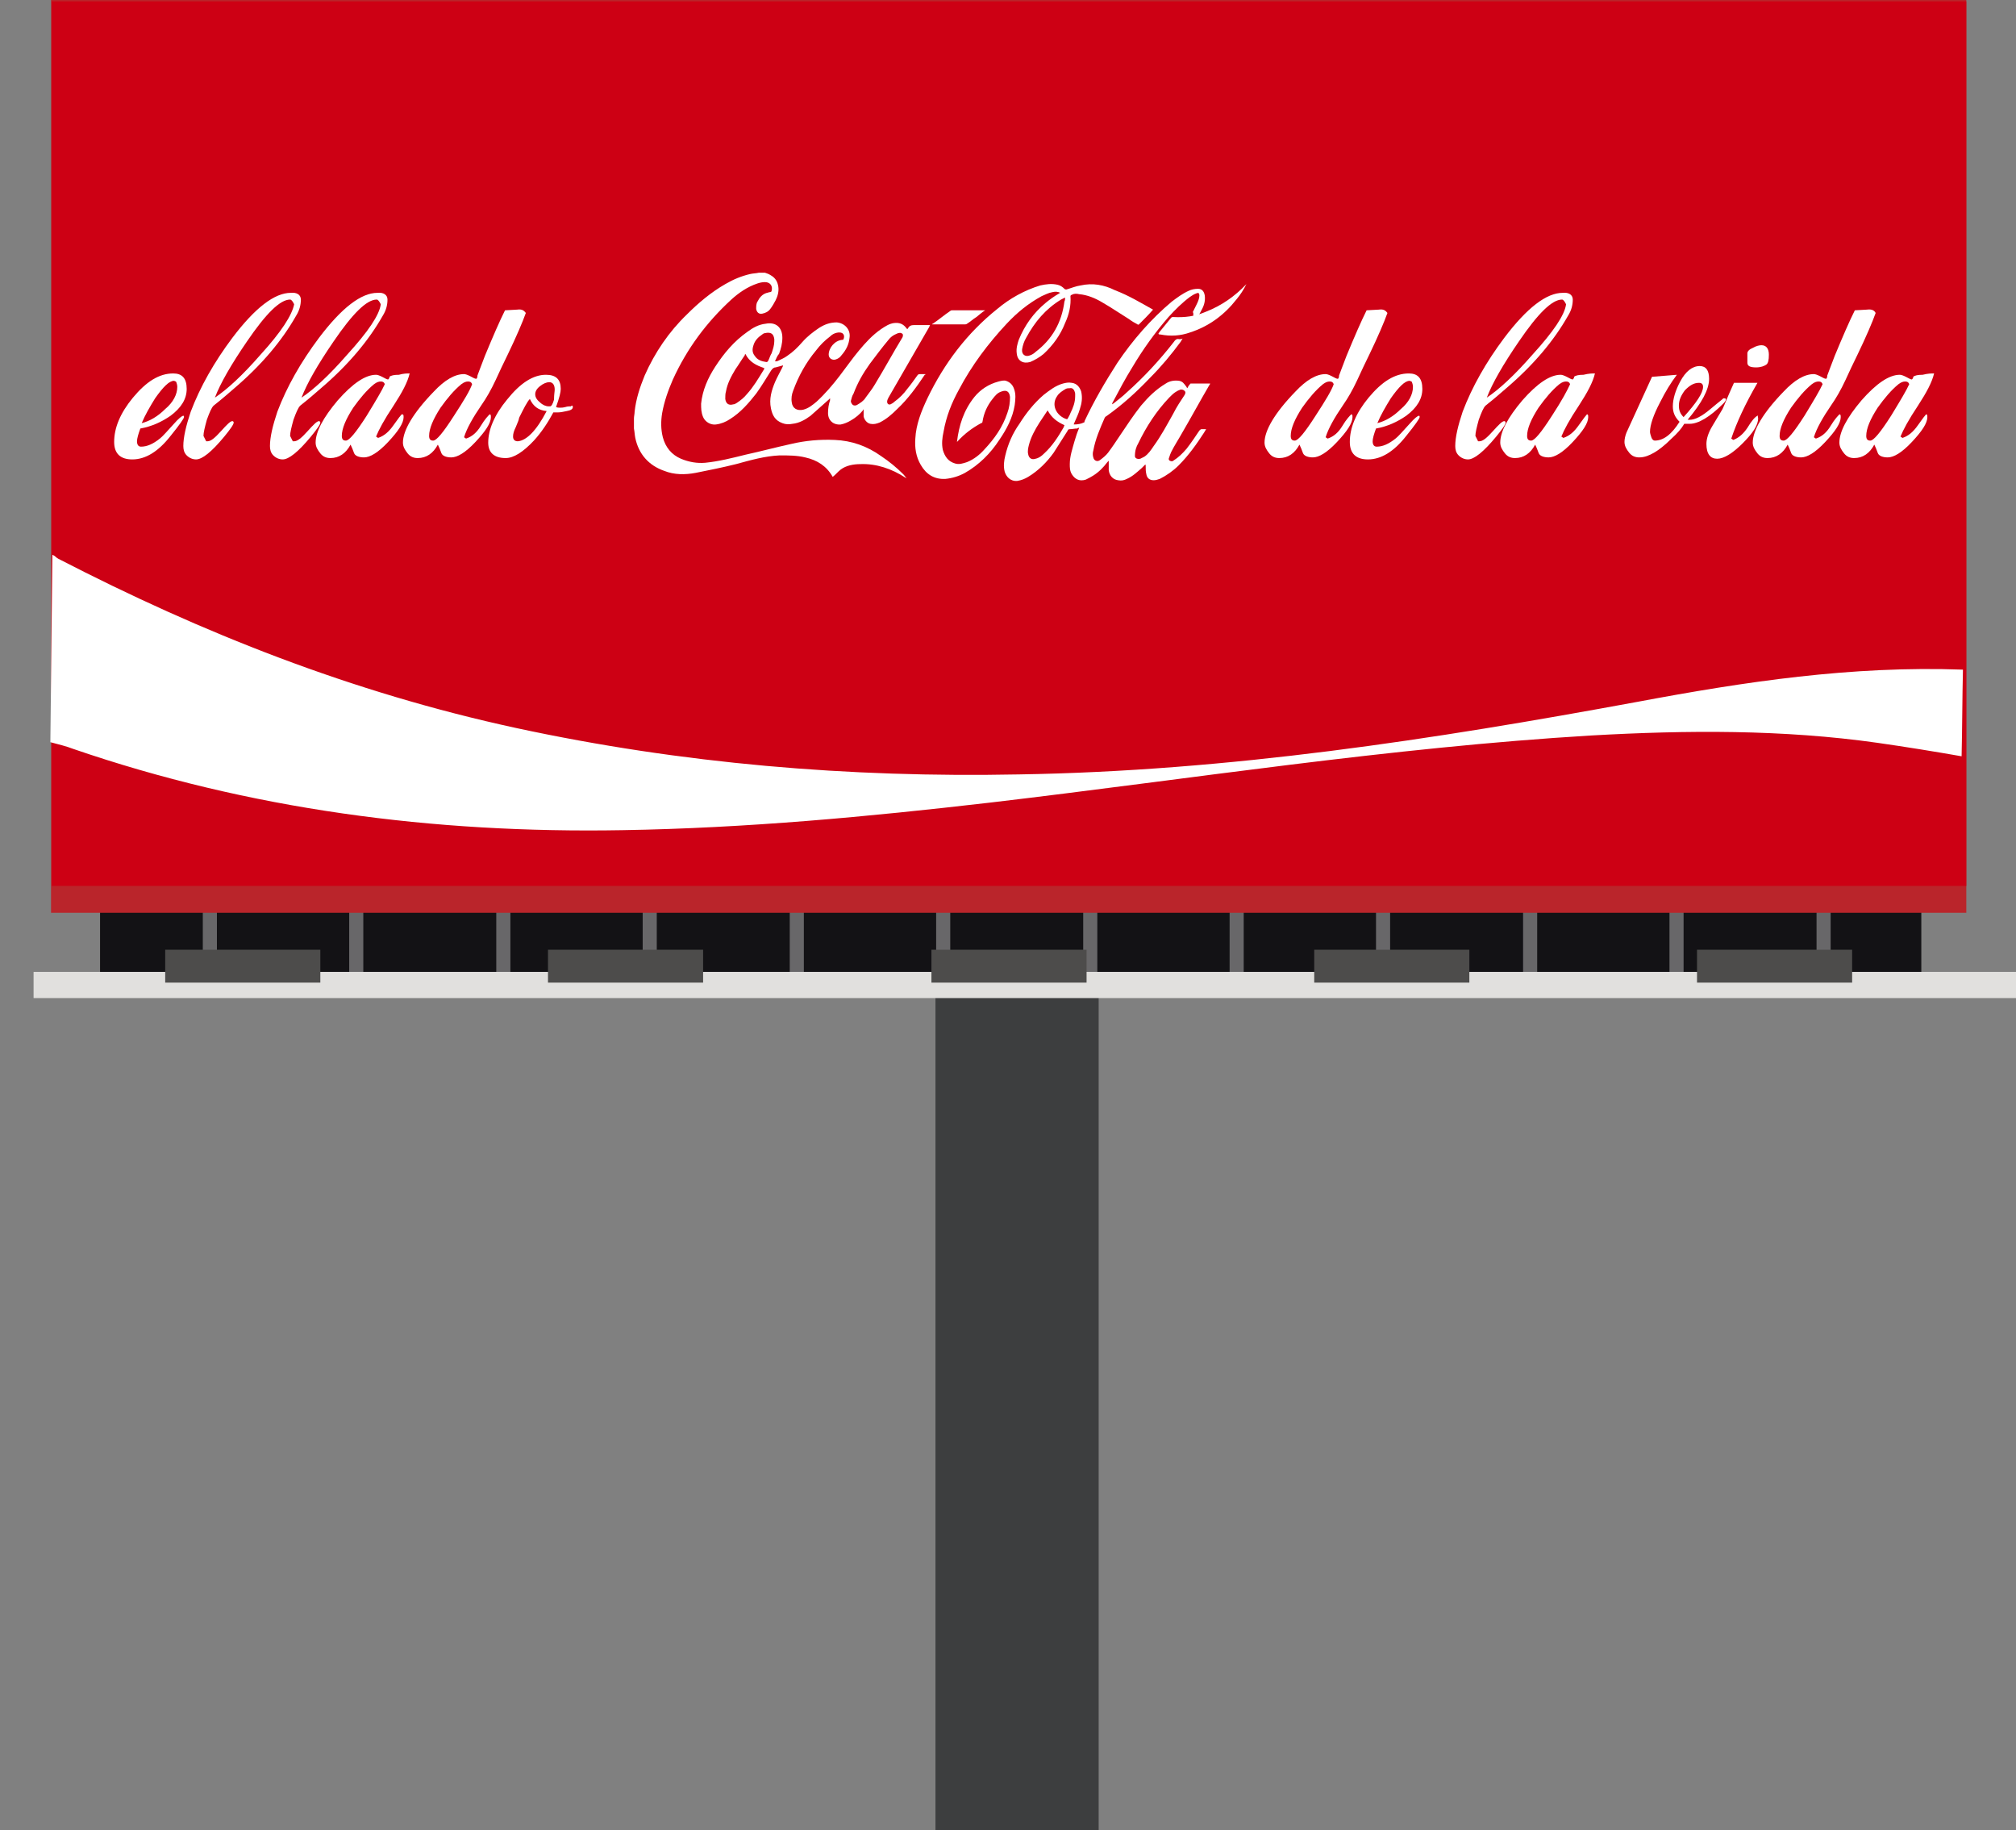 <?xml version="1.0" encoding="utf-8"?>
<!-- Generator: Adobe Illustrator 18.1.1, SVG Export Plug-In . SVG Version: 6.00 Build 0)  -->
<svg version="1.1" id="Layer_1" xmlns="http://www.w3.org/2000/svg" xmlns:xlink="http://www.w3.org/1999/xlink" x="0px" y="0px"
	 viewBox="0 0 300.2 272.5" enable-background="new 0 0 300.2 272.5" xml:space="preserve">
<rect x="0" y="0" width="300.2" height="272.5" fill="#808080" stroke="none"/>
<rect x="139.3" y="139" fill="#3D3E3F" width="24.3" height="133.5"/>
<rect x="14.9" y="129.9" fill="#131215" width="271.2" height="15.2"/>
<rect x="30.2" y="129.8" fill="#686769" width="2.1" height="15.2"/>
<rect x="52" y="129.8" fill="#686769" width="2.1" height="15.2"/>
<rect x="73.9" y="129.8" fill="#686769" width="2.1" height="15.2"/>
<rect x="95.7" y="129.8" fill="#686769" width="2.1" height="15.2"/>
<rect x="117.6" y="129.8" fill="#686769" width="2.1" height="15.2"/>
<rect x="139.4" y="129.8" fill="#686769" width="2.1" height="15.2"/>
<rect x="161.3" y="129.8" fill="#686769" width="2.1" height="15.2"/>
<rect x="183.1" y="129.8" fill="#686769" width="2.1" height="15.2"/>
<rect x="204.9" y="129.8" fill="#686769" width="2.1" height="15.2"/>
<rect x="226.8" y="129.8" fill="#686769" width="2.1" height="15.2"/>
<rect x="248.6" y="129.8" fill="#686769" width="2.1" height="15.2"/>
<rect x="270.5" y="129.8" fill="#686769" width="2.1" height="15.2"/>
<rect x="5" y="144.7" fill="#E1E0DE" width="295.2" height="3.9"/>
<rect x="24.6" y="141.4" fill="#4D4C4B" width="23.1" height="4.9"/>
<rect x="81.6" y="141.4" fill="#4D4C4B" width="23.1" height="4.9"/>
<rect x="138.7" y="141.4" fill="#4D4C4B" width="23.1" height="4.9"/>
<rect x="195.7" y="141.4" fill="#4D4C4B" width="23.1" height="4.9"/>
<rect x="252.7" y="141.4" fill="#4D4C4B" width="23.1" height="4.9"/>
<rect x="7.6" y="0" fill="#BA252B" width="285.2" height="135.9"/>
<g>
	<rect x="7.7" y="0.2" fill="#CD0014" width="285.1" height="131.7"/>
	<g>
		<g>
			<g id="KRyJ1s.tif_17_">
				<g>
					<path fill="#FFFFFF" d="M113.9,40.6c0.3,0.1,0.6,0.2,0.9,0.4c0.7,0.4,1,1,1.1,1.7c0.1,0.7-0.1,1.4-0.4,2
						c-0.2,0.4-0.5,0.9-0.8,1.3c-0.3,0.4-0.7,0.6-1.2,0.7c-0.5,0.1-0.8-0.2-0.9-0.7c0-0.4,0-0.8,0.2-1.1c0.3-0.6,0.7-1.1,1.4-1.3
						c0.1,0,0.3-0.1,0.4-0.1c0.2,0,0.3-0.1,0.3-0.2c0.2-0.7-0.2-1.3-1-1.3c-0.4,0-0.8,0.1-1.1,0.2c-1.5,0.5-2.8,1.4-3.9,2.4
						c-3.7,3.4-6.6,7.3-8.7,11.9c-0.7,1.6-1.3,3.3-1.6,5c-0.2,1.2-0.2,2.4,0.1,3.6c0.4,1.5,1.3,2.6,2.7,3.2c1.2,0.5,2.4,0.7,3.6,0.6
						c2-0.2,4-0.7,6-1.2c2.3-0.5,4.5-1.1,6.8-1.6c2.1-0.5,4.3-0.7,6.5-0.6c2.5,0.1,4.8,0.9,6.9,2.4c1.2,0.8,2.3,1.7,3.3,2.7
						c0.2,0.2,0.3,0.4,0.5,0.6c-0.1,0-0.1-0.1-0.2-0.1c-2-1.3-4.3-2.1-6.7-2c-1,0-2.1,0.2-2.9,0.8c-0.4,0.3-0.8,0.8-1.2,1.1
						c0,0,0,0,0,0c-0.9-1.6-2.3-2.5-4.1-2.9c-1.2-0.3-2.5-0.3-3.8-0.3c-2.2,0.1-4.3,0.7-6.5,1.3c-2,0.5-4,0.9-6,1.3
						c-1.6,0.3-3.2,0.3-4.7-0.3c-2.3-0.8-3.8-2.5-4.3-4.9c-0.1-0.5-0.1-0.9-0.2-1.4c0-0.1,0-0.1,0-0.2c0-0.4,0-0.8,0-1.3
						c0-0.3,0.1-0.7,0.1-1c0.2-1.9,0.8-3.7,1.5-5.4c1.5-3.4,3.6-6.5,6.3-9.1c1.7-1.7,3.6-3.3,5.7-4.5c1.2-0.7,2.4-1.2,3.7-1.5
						c0.4-0.1,0.9-0.1,1.3-0.2C113.3,40.6,113.6,40.6,113.9,40.6z"/>
					<path fill="#FFFFFF" d="M115.4,53.8c0.2,0,0.3,0,0.5-0.1c0.4-0.2,0.9-0.4,1.3-0.7c0.9-0.6,1.6-1.3,2.3-2.1
						c0.7-0.8,1.6-1.5,2.5-2.1c0.8-0.5,1.6-0.8,2.6-0.8c1.2,0.1,2.1,1.1,1.9,2.3c-0.1,1-0.5,1.8-1.2,2.6c-0.2,0.3-0.5,0.5-0.8,0.6
						c-0.5,0.2-1.1-0.1-1.1-0.7c0-1,0.9-2.1,2-2.2c0.1,0,0.2,0,0.2-0.1c0.2-0.4,0.1-1-0.6-1c-0.5,0-1,0.2-1.4,0.6
						c-0.8,0.6-1.5,1.3-2.1,2.1c-1.5,1.8-2.6,3.8-3.4,6c-0.2,0.5-0.3,1.1-0.2,1.7c0.1,0.9,0.8,1.3,1.7,1.1c0.8-0.2,1.4-0.7,2-1.2
						c1.3-1.2,2.4-2.5,3.4-3.8c1-1.3,1.9-2.6,2.9-3.8c1-1.2,2-2.3,3.3-3.2c0.6-0.4,1.2-0.8,1.9-0.9c0.8-0.1,1.4,0.1,1.9,0.8
						c0,0,0.1,0.1,0.1,0.1c0,0,0.1-0.1,0.1-0.1c0.2-0.4,0.5-0.5,0.9-0.5c0.7,0,1.4,0,2.1,0c0.1,0,0.2,0,0.3,0
						c-0.1,0.1-0.1,0.3-0.2,0.4c-2,3.5-4,6.9-6,10.4c-0.1,0.2-0.2,0.4-0.2,0.6c0,0.3,0.2,0.5,0.5,0.4c0.2-0.1,0.4-0.2,0.6-0.4
						c0.7-0.5,1.4-1.2,1.9-1.9c0.5-0.6,1-1.3,1.5-2c0.1-0.2,0.3-0.2,0.5-0.2c0.2,0,0.4,0,0.7,0c0,0.1,0,0.1-0.1,0.1
						c-1.2,1.8-2.5,3.6-4.1,5.1c-0.8,0.8-1.6,1.5-2.6,2c-0.5,0.2-0.9,0.3-1.4,0.2c-0.5-0.1-0.9-0.6-1-1.1c0-0.4,0-0.7,0-1.1
						c0,0.1-0.1,0.1-0.1,0.2c-0.5,0.6-1.1,1.1-1.8,1.5c-0.5,0.3-1,0.5-1.5,0.6c-1.1,0.1-1.9-0.6-1.9-1.7c0-0.7,0.1-1.3,0.3-1.9
						c0-0.1,0-0.2,0-0.3c-0.1,0.1-0.1,0.1-0.2,0.2c-0.9,0.8-1.8,1.6-2.7,2.4c-0.8,0.6-1.7,1.1-2.7,1.2c-0.5,0.1-1,0.1-1.5-0.1
						c-1.1-0.4-1.5-1.2-1.7-2.2c-0.3-1.4,0.1-2.7,0.6-3.9c0.3-0.7,0.7-1.4,1.1-2.2c0-0.1,0.1-0.1,0.1-0.3c-0.4,0.1-0.7,0.2-1.1,0.3
						c-0.3,0-0.5,0.2-0.7,0.5c-0.7,1.1-1.4,2.3-2.2,3.4c-1.1,1.4-2.3,2.8-3.9,3.8c-0.6,0.4-1.3,0.7-2.1,0.8
						c-0.8,0.1-1.6-0.4-1.9-1.1c-0.3-0.7-0.3-1.3-0.3-2c0.2-2,1-3.8,2.1-5.5c1.3-2,2.8-3.8,4.8-5.2c0.8-0.6,1.7-1.1,2.7-1.2
						c1.5-0.3,2.5,0.5,2.5,2.1c0,0.8-0.2,1.6-0.5,2.4C115.7,53,115.6,53.4,115.4,53.8z M126.7,59.7c0,0.2,0.1,0.4,0.3,0.6
						c0.2,0.1,0.4,0.1,0.6,0c0.5-0.3,1-0.6,1.3-1.1c0.5-0.7,1-1.3,1.4-2c1.4-2.3,2.7-4.7,4.1-7c0.1-0.3,0.1-0.5-0.2-0.6
						c-0.2-0.1-0.5,0-0.7,0.1c-0.5,0.2-0.9,0.5-1.2,0.9c-1,1.2-1.9,2.4-2.8,3.6c-1,1.4-1.8,2.8-2.4,4.4
						C126.9,58.9,126.8,59.3,126.7,59.7z M111,52.7c-0.1,0.1-0.1,0.1-0.1,0.2c-0.5,0.7-0.9,1.4-1.4,2.1c-0.6,1-1.2,2.1-1.4,3.3
						c-0.1,0.3-0.1,0.7-0.1,1.1c0.1,0.7,0.5,1,1.2,0.8c0.2,0,0.3-0.1,0.5-0.2c0.6-0.4,1.1-0.8,1.5-1.3c1-1.1,1.7-2.3,2.5-3.6
						c0.1-0.1,0.1-0.2,0.1-0.3C112.6,54.4,111.6,53.9,111,52.7z M115.3,50.8c0-0.1,0-0.2,0-0.3c-0.1-0.8-0.5-1.1-1.4-0.9
						c-0.1,0-0.3,0.1-0.4,0.2c-0.6,0.4-1.1,0.9-1.3,1.6c-0.2,0.6-0.2,1.1,0.2,1.6c0.4,0.6,1,0.8,1.7,0.9c0.1,0,0.2,0,0.3-0.2
						c0.2-0.4,0.3-0.8,0.5-1.1C115.1,52,115.3,51.4,115.3,50.8z"/>
				</g>
			</g>
			<g id="KRyJ1s.tif_16_">
				<g>
					<path fill="#FFFFFF" d="M177.6,46.5c0.2-0.4,0.4-0.8,0.6-1.2c0.2-0.4,0.4-0.9,0.4-1.3c0-0.3-0.1-0.5-0.5-0.3
						c-0.3,0.1-0.6,0.3-0.9,0.5c-1.2,0.9-2.2,1.9-3.2,3c-2,2.3-3.8,4.8-5.4,7.5c-1,1.6-1.9,3.3-2.8,5c-0.1,0.2-0.2,0.3-0.2,0.5
						c0.1-0.1,0.2-0.1,0.3-0.2c0.6-0.5,1.3-1,1.8-1.5c2.6-2.3,5-4.9,7.1-7.6c0.2-0.3,0.4-0.5,0.8-0.4c0.2,0,0.3,0,0.5-0.1
						c-0.1,0.2-0.2,0.3-0.3,0.5c-1.4,1.9-2.9,3.7-4.6,5.4c-2,2.1-4.1,4-6.5,5.7c-0.1,0-0.1,0.1-0.2,0.2c-0.7,1.6-1.4,3.2-1.7,4.9
						c-0.1,0.3-0.1,0.7,0,1c0.1,0.5,0.6,0.7,1,0.4c0.4-0.3,0.9-0.7,1.2-1.1c0.6-0.8,1.2-1.7,1.8-2.6c1-1.5,2-3,3.1-4.4
						c1.1-1.3,2.2-2.4,3.7-3.3c0.6-0.4,1.3-0.5,2-0.4c0.5,0.1,0.7,0.4,1,0.8c0.1,0.1,0.1,0.2,0.2,0.3c0.1-0.2,0.2-0.4,0.4-0.6
						c0-0.1,0.1-0.1,0.2-0.1c0.9,0,1.8,0,2.7,0c0,0,0,0,0.1,0c0,0.1-0.1,0.2-0.1,0.2c-1.4,2.4-2.7,4.8-4.1,7.2
						c-0.5,0.9-1.1,1.8-1.6,2.8c-0.1,0.2-0.2,0.5-0.3,0.8c-0.1,0.2-0.1,0.4,0.1,0.5c0.2,0.1,0.4,0.1,0.5,0c0.8-0.5,1.4-1.1,2-1.8
						c0.7-0.9,1.3-1.8,1.9-2.7c0.1-0.1,0.2-0.2,0.3-0.2c0.2,0,0.5,0,0.7,0c-0.1,0.2-0.2,0.3-0.3,0.5c-1.1,1.7-2.3,3.4-3.8,4.9
						c-0.8,0.8-1.8,1.5-2.8,2c-0.3,0.1-0.6,0.2-0.9,0.2c-0.6,0-1-0.3-1.1-0.9c-0.1-0.4-0.1-0.8-0.1-1.2c0-0.1,0-0.2,0-0.2
						c0,0,0,0-0.1,0c-0.2,0.2-0.3,0.3-0.5,0.5c-0.7,0.6-1.3,1.2-2.2,1.6c-0.4,0.2-0.8,0.3-1.3,0.2c-0.8-0.1-1.3-0.7-1.4-1.5
						c0-0.3,0-0.7,0-1c0-0.1,0-0.2,0-0.4c-0.1,0.1-0.2,0.2-0.2,0.2c-0.6,0.8-1.3,1.5-2.1,2c-0.3,0.2-0.7,0.4-1.1,0.6
						c-0.9,0.3-1.6,0-2.1-0.8c-0.3-0.5-0.3-1-0.3-1.5c0-1.2,0.4-2.3,0.7-3.4c0.2-0.7,0.4-1.3,0.7-2c-0.1,0-0.2,0-0.3,0.1
						c-0.4,0-0.7,0.1-1.1,0.1c-0.2,0-0.3,0.1-0.3,0.2c-0.7,1.1-1.4,2.2-2.1,3.3c-1,1.4-2.3,2.7-3.8,3.6c-0.5,0.3-1,0.5-1.6,0.6
						c-1.1,0.1-1.7-0.7-1.9-1.4c-0.2-0.8-0.1-1.6,0.1-2.4c0.4-1.7,1.1-3.3,2.1-4.7c1-1.6,2.2-3.1,3.6-4.3c0.9-0.7,1.8-1.4,2.9-1.7
						c0.4-0.1,0.8-0.2,1.3-0.1c0.8,0.1,1.2,0.7,1.4,1.3c0.2,0.9,0.1,1.7-0.2,2.6c-0.2,0.7-0.5,1.3-0.8,2c0,0.1-0.1,0.1-0.1,0.3
						c0.6,0,1.1-0.1,1.5-0.3c0.1,0,0.1-0.1,0.1-0.2c1.4-3,3.1-5.9,4.9-8.7c2.3-3.4,5-6.5,8.1-9.1c0.8-0.6,1.6-1.2,2.5-1.6
						c0.4-0.2,0.9-0.3,1.4-0.3c0.6,0,0.9,0.4,1,1c0.1,0.8-0.1,1.5-0.5,2.2c-0.4,0.8-0.4,0.8-1.2,0.9
						C177.7,46.5,177.7,46.5,177.6,46.5z M169,67.9c0,0.3,0.3,0.5,0.8,0.4c0.2-0.1,0.4-0.2,0.6-0.3c0.6-0.4,1-1,1.4-1.6
						c1.1-1.5,2-3.2,2.9-4.8c0.5-1,1.1-1.9,1.7-2.8c0.1-0.2,0.2-0.4,0-0.6c-0.2-0.2-0.4-0.2-0.6-0.2c-0.3,0.1-0.5,0.2-0.8,0.4
						c-0.3,0.2-0.6,0.5-0.9,0.8c-1.9,2-3.4,4.3-4.6,6.8C169.2,66.5,169,67.1,169,67.9z M156,61.1c-0.4,0.6-0.8,1.2-1.2,1.8
						c-0.7,1.1-1.3,2.2-1.6,3.4c-0.1,0.4-0.2,0.9-0.1,1.3c0.1,0.6,0.5,0.9,1.1,0.7c0.5-0.1,0.9-0.4,1.3-0.8c1.2-1.1,2.1-2.5,2.9-3.9
						c0-0.1,0.1-0.2,0.1-0.3C157.4,62.8,156.6,62.2,156,61.1z M160.1,59c0-0.1,0-0.3,0-0.4c-0.1-0.6-0.4-0.9-0.8-0.8
						c-0.2,0-0.4,0-0.6,0.1c-0.5,0.3-1,0.6-1.3,1.1c-0.9,1.3-0.1,2.9,1.4,3.4c0.1,0,0.2,0,0.2-0.1c0.1-0.2,0.3-0.5,0.4-0.8
						C159.8,60.7,160.1,59.9,160.1,59z"/>
					<path fill="#FFFFFF" d="M171.7,46.1c-0.7,0.8-1.4,1.5-2.1,2.2c0,0-0.2,0.1-0.2,0c-0.4-0.2-0.9-0.5-1.3-0.8
						c-1.3-0.8-2.6-1.7-4-2.5c-1-0.6-2.2-1.1-3.4-1.2c-0.4-0.1-0.8-0.1-1.1,0.1c-0.1,0-0.2,0.1-0.2,0.2c0.1,1.4-0.2,2.7-0.8,4
						c-0.7,1.8-1.8,3.3-3.2,4.6c-0.6,0.5-1.3,0.9-2,1.2c-1.1,0.3-1.9-0.2-2-1.3c-0.1-0.7,0.1-1.4,0.3-2c0.9-2.2,2.2-4,4-5.5
						c0.6-0.5,1.3-1,2-1.4c0,0,0.1-0.1,0.2-0.1c-0.4-0.2-0.8-0.2-1.2-0.1c-0.6,0.1-1.1,0.4-1.6,0.6c-2,1.1-3.6,2.4-5.2,4.1
						c-2.8,3-5.2,6.2-7.1,9.8c-1.1,2-1.9,4-2.3,6.3c-0.2,0.9-0.3,1.8-0.1,2.7c0.3,1,0.8,1.7,1.8,2c0.6,0.2,1.2,0,1.8-0.2
						c1-0.4,1.9-1.1,2.6-1.9c1.5-1.6,2.7-3.3,3.4-5.4c0.3-0.8,0.4-1.6,0.4-2.4c-0.1-0.8-0.5-1.1-1.3-0.8c-0.6,0.2-0.9,0.6-1.3,1.1
						c-0.8,1-1.3,2.1-1.5,3.4c0,0.1-0.1,0.2-0.2,0.2c-1.3,0.7-2.5,1.6-3.5,2.7c0,0-0.1,0.1-0.1,0.1c0.3-2.5,1-4.7,2.6-6.7
						c0.9-1.1,2.1-1.9,3.6-2.3c0.4-0.1,0.8-0.2,1.1-0.1c0.6,0.2,1,0.6,1.2,1.2c0.3,0.8,0.2,1.6,0.1,2.4c-0.3,1.9-1.2,3.6-2.3,5.2
						c-1.3,2-3,3.7-5.1,4.9c-0.9,0.5-1.9,0.8-2.9,0.9c-1.7,0.1-2.9-0.7-3.7-2.1c-0.7-1.2-0.9-2.5-0.8-3.9c0.1-2.1,0.9-4.1,1.8-6
						c2.5-5.2,5.9-9.7,10.4-13.3c1.9-1.6,4.1-2.8,6.4-3.5c0.9-0.2,1.7-0.3,2.6-0.1c0.4,0.1,0.7,0.3,1,0.6c0.1,0.1,0.2,0.1,0.3,0.1
						c0.7-0.2,1.4-0.5,2.1-0.6c1.8-0.4,3.5-0.1,5.1,0.7C168.1,44,169.9,45.1,171.7,46.1C171.7,46.1,171.7,46.1,171.7,46.1z
						 M158.6,44.3c-0.2,0.1-0.4,0.2-0.6,0.3c-2.3,1.4-3.9,3.3-5.2,5.7c-0.3,0.5-0.5,1.1-0.6,1.7c-0.1,0.8,0.5,1.2,1.2,0.9
						c0.3-0.1,0.6-0.3,0.8-0.5c2.5-1.9,3.9-4.4,4.3-7.5C158.6,44.7,158.6,44.5,158.6,44.3z"/>
					<path fill="#FFFFFF" d="M185.6,42.3c-0.4,0.8-0.9,1.6-1.5,2.3c-1.8,2.3-4.1,4-6.9,4.9c-1.4,0.5-2.9,0.6-4.4,0.3
						c0,0-0.1,0-0.1,0c-0.1,0-0.1,0-0.2-0.1c0-0.1,0.1-0.1,0.1-0.2c0.6-0.7,1.2-1.5,1.8-2.2c0.1-0.1,0.2-0.1,0.3-0.1
						c1.7,0.1,3.3-0.1,4.9-0.8C181.9,45.5,183.9,44.1,185.6,42.3C185.6,42.3,185.6,42.3,185.6,42.3z"/>
				</g>
			</g>
			<path fill="#FFFFFF" d="M146.7,46.2c-0.5,0.3-0.9,0.7-1.3,1c-0.5,0.3-0.9,0.7-1.4,1c-0.1,0.1-0.3,0.1-0.4,0.1c-1.6,0-3.2,0-4.7,0
				c0,0,0,0-0.1,0c0,0,0-0.1,0.1-0.1c0.9-0.6,1.7-1.3,2.6-1.9c0.1-0.1,0.2-0.1,0.3-0.1C143.4,46.2,145,46.2,146.7,46.2z"/>
		</g>
	</g>
	<path fill="#FFFFFF" d="M243.8,104.5c-30.4,5.6-60.8,10.3-92.1,10.8c-25.3,0.5-50.2-1.6-74.8-6.9C52.4,103.1,30,94.2,8.7,83.2
		c-0.4-0.2-0.4-0.4-0.9-0.6l-0.3,27.9c1.1,0.3,2.4,0.6,3.4,1c26.2,9,53.6,12.6,81.8,12.1c18.4-0.3,36.6-2,54.7-4.1
		c29.8-3.5,59.5-8.2,89.6-10c14.2-0.8,28.5-0.9,42.6,1.1c4.2,0.6,8.5,1.3,12.5,2c0.1-4.3,0.1-8.6,0.2-12.9
		C275.7,99.1,259.8,101.5,243.8,104.5z"/>
	<g>
		<path fill="#FFFFFF" d="M27.8,57.9c0,1.5-0.8,2.8-2.4,4c-1.3,0.9-2.8,1.6-4.5,1.9c-0.3,0.8-0.5,1.5-0.5,1.9c0,0.5,0.2,0.8,0.6,0.8
			c0.9,0,1.8-0.4,2.8-1.2c0.4-0.3,1.1-1.1,2.1-2.2c0.7-0.8,1.2-1.2,1.4-1.2c0.1,0,0.1,0.1,0.1,0.2c0,0.2-0.7,1.2-2,2.8
			c-1.8,2.3-3.7,3.5-5.7,3.5c-1.8,0-2.7-0.9-2.7-2.6c0-2.1,0.9-4.3,2.8-6.6c2-2.4,3.9-3.6,6-3.6C27.1,55.6,27.8,56.3,27.8,57.9z
			 M26.4,57.6c0-0.3-0.1-0.6-0.2-0.8c-0.1,0-0.2-0.1-0.3-0.1c-0.7,0-1.6,0.9-2.8,2.6c-0.8,1.3-1.5,2.5-2,3.7c1.2-0.3,2.4-1,3.5-2.1
			C25.8,59.9,26.4,58.7,26.4,57.6z"/>
		<path fill="#FFFFFF" d="M44.8,44.6c0,0.8-0.2,1.6-0.7,2.4c-2.1,3.7-5.1,7.3-9.2,10.8c-0.7,0.6-1.7,1.5-3.1,2.6
			c-0.3,0.3-0.6,1-1,2.1c-0.3,1.1-0.5,1.9-0.5,2.4l0.4,0.8c0.1,0,0.1,0,0.2,0c0.5,0,1.1-0.5,2-1.5c0.9-1,1.4-1.5,1.7-1.5
			c0.1,0,0.2,0.1,0.2,0.2c0,0.3-0.5,1-1.4,2.1c-1.9,2.3-3.3,3.4-4.2,3.4c-0.5,0-1-0.2-1.4-0.6c-0.4-0.4-0.5-0.9-0.5-1.4
			c0-1.3,0.4-3,1.1-5.1c1.4-3.7,3.5-7.4,6.2-11c3.4-4.5,6.3-6.7,8.7-6.7C44.2,43.5,44.8,43.9,44.8,44.6z M43.8,45.3
			c-0.2-0.4-0.4-0.7-0.6-0.7c-1.5,0-3.6,2.1-6.4,6.2c-2.4,3.5-4,6.3-4.8,8.4c1.8-1.2,4.1-3.3,6.8-6.4C41.9,49.4,43.5,46.9,43.8,45.3
			z"/>
		<path fill="#FFFFFF" d="M57.7,44.6c0,0.8-0.2,1.6-0.7,2.4c-2.1,3.7-5.1,7.3-9.2,10.8c-0.7,0.6-1.7,1.5-3.1,2.6
			c-0.3,0.3-0.6,1-1,2.1c-0.3,1.1-0.5,1.9-0.5,2.4l0.4,0.8c0.1,0,0.1,0,0.2,0c0.5,0,1.1-0.5,2-1.5c0.9-1,1.4-1.5,1.7-1.5
			c0.1,0,0.2,0.1,0.2,0.2c0,0.3-0.5,1-1.4,2.1c-1.9,2.3-3.3,3.4-4.2,3.4c-0.5,0-1-0.2-1.4-0.6c-0.4-0.4-0.5-0.9-0.5-1.4
			c0-1.3,0.4-3,1.1-5.1c1.4-3.7,3.5-7.4,6.2-11c3.4-4.5,6.3-6.7,8.7-6.7C57.1,43.5,57.7,43.9,57.7,44.6z M56.7,45.3
			c-0.2-0.4-0.4-0.7-0.6-0.7c-1.5,0-3.6,2.1-6.4,6.2c-2.4,3.5-4,6.3-4.8,8.4c1.8-1.2,4.1-3.3,6.8-6.4C54.8,49.4,56.5,46.9,56.7,45.3
			z"/>
		<path fill="#FFFFFF" d="M61,55.6c-0.3,1.3-1.1,2.8-2.4,4.8c-1.4,2.1-2.2,3.6-2.6,4.6l0.3,0.2c0.9-0.3,1.6-0.9,2.3-1.9
			c0.7-1,1.1-1.5,1.2-1.6H60c0.1,0.1,0.1,0.2,0.1,0.4c0,0.9-0.8,2.1-2.3,3.7c-1.5,1.6-2.7,2.3-3.6,2.3c-0.7,0-1.2-0.2-1.4-0.5
			c-0.1-0.1-0.2-0.6-0.6-1.4c-0.7,1.3-1.7,2-3,2c-0.6,0-1.1-0.2-1.5-0.7c-0.4-0.5-0.7-1-0.7-1.6c0-1.6,1.1-3.7,3.3-6.3
			c2.2-2.5,4.1-3.8,5.7-3.8c0.2,0,0.5,0.1,0.9,0.3c0.4,0.2,0.7,0.4,0.9,0.4c0.1-0.1,0.2-0.2,0.2-0.4c0.2-0.2,0.7-0.3,1.4-0.3
			C60.1,55.6,60.6,55.6,61,55.6z M57.3,57.2c-0.1-0.3-0.3-0.4-0.6-0.4c-0.3,0-0.6,0.1-1,0.4v0c-1.1,0.9-2.1,2.1-3.1,3.5
			c-1.1,1.7-1.7,3.1-1.7,4.2c0,0.5,0.2,0.7,0.6,0.7c0.5,0,1.5-1.2,3.1-3.7C56,59.6,56.9,58.1,57.3,57.2z"/>
		<path fill="#FFFFFF" d="M78.3,46.6c-0.5,1.4-1.4,3.5-2.7,6.2c-0.6,1.2-1.2,2.5-1.8,3.8c-0.7,1.5-1.4,2.7-2.1,3.7
			c-1.3,1.9-2.2,3.5-2.6,4.8l0.3,0.2c0.9-0.3,1.6-0.9,2.2-1.9c0.6-1,1.1-1.5,1.3-1.7H73c0.1,0.1,0.1,0.2,0.1,0.4
			c0,0.9-0.8,2.1-2.3,3.7c-1.5,1.6-2.7,2.3-3.6,2.3c-0.7,0-1.2-0.2-1.4-0.5c-0.1-0.1-0.2-0.6-0.6-1.4c-0.7,1.3-1.7,2-3,2
			c-0.6,0-1.1-0.2-1.5-0.7c-0.4-0.5-0.7-1-0.7-1.6c0-1.8,1.5-4.4,4.6-7.6c1.6-1.7,3.1-2.6,4.5-2.6c0.2,0,0.5,0.1,0.9,0.3
			c0.4,0.2,0.7,0.4,0.9,0.4c0.1,0,0.2-0.2,0.2-0.5c0.1-0.3,0.5-1.3,1.1-2.9c1.2-2.9,2.2-5.2,3-6.8l1.8-0.1
			C77.7,46,78,46.2,78.3,46.6z M70.3,57.2c-0.1-0.3-0.3-0.4-0.6-0.4c-0.3,0-0.6,0.1-1,0.4v0c-1.1,0.9-2.1,2.1-3.1,3.5
			c-1.1,1.7-1.7,3.1-1.7,4.2c0,0.5,0.2,0.7,0.6,0.7c0.5,0,1.5-1.2,3.1-3.7C69.1,59.6,70,58.1,70.3,57.2z"/>
		<path fill="#FFFFFF" d="M85.3,60.6c0,0.3-0.3,0.5-0.9,0.6c-0.5,0.1-0.9,0.2-1.3,0.2c-0.2,0-0.5,0-0.7,0c-0.8,1.5-1.8,3-2.9,4.2
			c-1.6,1.7-3,2.6-4.2,2.6c-1.7,0-2.6-0.8-2.6-2.3c0-1.9,0.9-4.1,2.8-6.4c2-2.5,3.9-3.7,5.8-3.7c1.5,0,2.2,0.7,2.2,2.1
			c0,0.5-0.2,1.3-0.7,2.7c0.2,0.1,0.4,0.1,0.6,0.1c0.2,0,0.4,0,0.8-0.1c0.3-0.1,0.6-0.1,0.8-0.1C85.2,60.3,85.3,60.4,85.3,60.6z
			 M81.4,61.2c-1.2-0.1-2-0.7-2.5-1.8c-0.4,0.4-0.9,1.4-1.6,2.8v0c0,0.2-0.2,0.7-0.5,1.4c-0.3,0.6-0.4,1-0.4,1.4
			c0,0.4,0.2,0.7,0.7,0.7C78.4,65.6,79.9,64.1,81.4,61.2z M82.6,58c0-0.7-0.3-1.1-0.8-1.1c-0.4,0-0.9,0.2-1.4,0.6
			c-0.5,0.4-0.7,0.8-0.7,1.2c0,0.4,0.2,0.8,0.7,1.2c0.4,0.4,0.9,0.6,1.3,0.6c0,0,0.1,0,0.2,0v0c0.2,0,0.4-0.3,0.6-1
			C82.5,58.7,82.6,58.3,82.6,58z"/>
	</g>
	<g>
		<path fill="#FFFFFF" d="M206.6,46.6c-0.5,1.4-1.4,3.5-2.7,6.2c-0.6,1.2-1.2,2.5-1.8,3.8c-0.7,1.5-1.4,2.7-2.1,3.7
			c-1.3,1.9-2.2,3.5-2.6,4.8l0.3,0.2c0.9-0.3,1.6-0.9,2.2-1.9c0.6-1,1.1-1.5,1.3-1.7h0.1c0.1,0.1,0.1,0.2,0.1,0.4
			c0,0.9-0.8,2.1-2.3,3.7c-1.5,1.6-2.7,2.3-3.6,2.3c-0.7,0-1.2-0.2-1.4-0.5c-0.1-0.1-0.2-0.6-0.6-1.4c-0.7,1.3-1.7,2-3,2
			c-0.6,0-1.1-0.2-1.5-0.7c-0.4-0.5-0.7-1-0.7-1.6c0-1.8,1.5-4.4,4.6-7.6c1.6-1.7,3.1-2.6,4.5-2.6c0.2,0,0.5,0.1,0.9,0.3
			c0.4,0.2,0.7,0.4,0.9,0.4c0.1,0,0.2-0.2,0.2-0.5c0.1-0.3,0.5-1.3,1.1-2.9c1.2-2.9,2.2-5.2,3-6.8l1.8-0.1
			C206,46,206.3,46.2,206.6,46.6z M198.6,57.2c-0.1-0.3-0.3-0.4-0.6-0.4c-0.3,0-0.6,0.1-1,0.4v0c-1.1,0.9-2.1,2.1-3.1,3.5
			c-1.1,1.7-1.7,3.1-1.7,4.2c0,0.5,0.2,0.7,0.6,0.7c0.5,0,1.5-1.2,3.1-3.7C197.4,59.6,198.3,58.1,198.6,57.2z"/>
		<path fill="#FFFFFF" d="M211.8,57.9c0,1.5-0.8,2.8-2.4,4c-1.3,0.9-2.8,1.6-4.5,1.9c-0.3,0.8-0.5,1.5-0.5,1.9
			c0,0.5,0.2,0.8,0.6,0.8c0.9,0,1.8-0.4,2.8-1.2c0.4-0.3,1.1-1.1,2.1-2.2c0.7-0.8,1.2-1.2,1.4-1.2c0.1,0,0.1,0.1,0.1,0.2
			c0,0.2-0.7,1.2-2,2.8c-1.8,2.3-3.7,3.5-5.7,3.5c-1.8,0-2.7-0.9-2.7-2.6c0-2.1,0.9-4.3,2.8-6.6c2-2.4,3.9-3.6,6-3.6
			C211.1,55.6,211.8,56.3,211.8,57.9z M210.4,57.6c0-0.3-0.1-0.6-0.2-0.8c-0.1,0-0.2-0.1-0.3-0.1c-0.7,0-1.6,0.9-2.8,2.6
			c-0.8,1.3-1.5,2.5-2,3.7c1.2-0.3,2.4-1,3.5-2.1C209.8,59.9,210.4,58.7,210.4,57.6z"/>
		<path fill="#FFFFFF" d="M234.2,44.6c0,0.8-0.2,1.6-0.7,2.4c-2.1,3.7-5.1,7.3-9.2,10.8c-0.7,0.6-1.7,1.5-3.1,2.6
			c-0.3,0.3-0.6,1-1,2.1c-0.3,1.1-0.5,1.9-0.5,2.4l0.4,0.8c0.1,0,0.1,0,0.2,0c0.5,0,1.1-0.5,2-1.5c0.9-1,1.4-1.5,1.7-1.5
			c0.1,0,0.2,0.1,0.2,0.2c0,0.3-0.5,1-1.4,2.1c-1.9,2.3-3.3,3.4-4.2,3.4c-0.5,0-1-0.2-1.4-0.6c-0.4-0.4-0.5-0.9-0.5-1.4
			c0-1.3,0.4-3,1.1-5.1c1.4-3.7,3.5-7.4,6.2-11c3.4-4.5,6.3-6.7,8.7-6.7C233.6,43.5,234.2,43.9,234.2,44.6z M233.2,45.3
			c-0.2-0.4-0.4-0.7-0.6-0.7c-1.5,0-3.6,2.1-6.4,6.2c-2.4,3.5-4,6.3-4.8,8.4c1.8-1.2,4.1-3.3,6.8-6.4
			C231.3,49.4,233,46.9,233.2,45.3z"/>
		<path fill="#FFFFFF" d="M237.5,55.6c-0.3,1.3-1.1,2.8-2.4,4.8c-1.4,2.1-2.2,3.6-2.6,4.6l0.3,0.2c0.9-0.3,1.6-0.9,2.3-1.9
			c0.7-1,1.1-1.5,1.2-1.6h0.1c0.1,0.1,0.1,0.2,0.1,0.4c0,0.9-0.8,2.1-2.3,3.7c-1.5,1.6-2.7,2.3-3.6,2.3c-0.7,0-1.2-0.2-1.4-0.5
			c-0.1-0.1-0.2-0.6-0.6-1.4c-0.7,1.3-1.7,2-3,2c-0.6,0-1.1-0.2-1.5-0.7c-0.4-0.5-0.7-1-0.7-1.6c0-1.6,1.1-3.7,3.3-6.3
			c2.2-2.5,4.1-3.8,5.7-3.8c0.2,0,0.5,0.1,0.9,0.3c0.4,0.2,0.7,0.4,0.9,0.4c0.1-0.1,0.2-0.2,0.2-0.4c0.2-0.2,0.7-0.3,1.4-0.3
			C236.6,55.6,237.1,55.6,237.5,55.6z M233.8,57.2c-0.1-0.3-0.3-0.4-0.6-0.4c-0.3,0-0.6,0.1-1,0.4v0c-1.1,0.9-2.1,2.1-3.1,3.5
			c-1.1,1.7-1.7,3.1-1.7,4.2c0,0.5,0.2,0.7,0.6,0.7c0.5,0,1.5-1.2,3.1-3.7C232.6,59.6,233.4,58.1,233.8,57.2z"/>
		<path fill="#FFFFFF" d="M257,59.5c0,0.1-0.1,0.3-0.4,0.6c-2,2-3.7,3-5,3c-0.2,0-0.5,0-0.8,0c-0.4,0.7-1,1.4-2,2.3
			c-0.9,0.9-1.8,1.6-2.5,2c-0.7,0.4-1.4,0.7-2.2,0.7c-0.6,0-1.1-0.2-1.5-0.7c-0.4-0.5-0.7-1-0.7-1.6c0-0.4,0.1-0.9,0.3-1.4l3.8-8.3
			l3.7-0.3c-0.9,1.2-1.7,2.5-2.5,4.1c-1,1.9-1.5,3.4-1.5,4.4c0,0.2,0.1,0.5,0.2,0.8c0.1,0.3,0.3,0.5,0.5,0.5c1.3,0,2.5-0.9,3.7-2.8
			c-0.7-0.7-1-1.4-1-2.3c0-1.1,0.4-2.4,1.1-3.7c0.8-1.5,1.8-2.3,2.9-2.3c0.9,0,1.4,0.6,1.4,1.9c0,1.6-1.1,3.6-3.2,6.1h0.3
			c0.8,0,1.8-0.5,3.1-1.6c1.3-1.1,2-1.6,1.9-1.6C256.9,59.3,257,59.3,257,59.5z M253.6,57.6c0-0.4-0.2-0.6-0.6-0.6
			c-0.8,0-1.4,0.4-2.1,1.1c-0.6,0.8-0.9,1.5-0.9,2.3c0,0.7,0.2,1.2,0.7,1.7C252.6,60,253.6,58.5,253.6,57.6z"/>
		<path fill="#FFFFFF" d="M261.8,62.3c0,1-0.8,2.2-2.3,3.7c-1.5,1.5-2.8,2.3-3.8,2.3c-1,0-1.6-0.7-1.6-2.2c0-0.8,0.3-1.7,0.9-2.7
			l1.5-2.5c0.2-0.4,0.7-1.7,1.7-3.9h3.5c-1.8,3.1-3.1,5.9-3.9,8.3l0.3,0.2c0.8-0.3,1.5-0.9,2.1-1.8c0.6-1,1.1-1.6,1.5-1.8h0.1
			C261.7,62,261.8,62.1,261.8,62.3z M263.4,52.8c0,0.8-0.1,1.3-0.4,1.5c-0.3,0.2-0.8,0.4-1.5,0.4c-0.9,0-1.3-0.2-1.3-0.7v-1.4
			c0-0.3,0.3-0.6,0.8-0.8c0.5-0.3,1-0.4,1.3-0.4C263,51.4,263.4,51.9,263.4,52.8z"/>
		<path fill="#FFFFFF" d="M279.3,46.6c-0.5,1.4-1.4,3.5-2.7,6.2c-0.6,1.2-1.2,2.5-1.8,3.8c-0.7,1.5-1.4,2.7-2.1,3.7
			c-1.3,1.9-2.2,3.5-2.6,4.8l0.3,0.2c0.9-0.3,1.6-0.9,2.2-1.9c0.6-1,1.1-1.5,1.3-1.7h0.1c0.1,0.1,0.1,0.2,0.1,0.4
			c0,0.9-0.8,2.1-2.3,3.7c-1.5,1.6-2.7,2.3-3.6,2.3c-0.7,0-1.2-0.2-1.4-0.5c-0.1-0.1-0.2-0.6-0.6-1.4c-0.7,1.3-1.7,2-3,2
			c-0.6,0-1.1-0.2-1.5-0.7c-0.4-0.5-0.7-1-0.7-1.6c0-1.8,1.5-4.4,4.6-7.6c1.6-1.7,3.1-2.6,4.5-2.6c0.2,0,0.5,0.1,0.9,0.3
			s0.7,0.4,0.9,0.4c0.1,0,0.2-0.2,0.2-0.5c0.1-0.3,0.5-1.3,1.1-2.9c1.2-2.9,2.2-5.2,3-6.8l1.8-0.1C278.7,46,279.1,46.2,279.3,46.6z
			 M271.4,57.2c-0.1-0.3-0.3-0.4-0.6-0.4c-0.3,0-0.6,0.1-1,0.4v0c-1.1,0.9-2.1,2.1-3.1,3.5c-1.1,1.7-1.7,3.1-1.7,4.2
			c0,0.5,0.2,0.7,0.6,0.7c0.5,0,1.5-1.2,3.1-3.7C270.1,59.6,271,58.1,271.4,57.2z"/>
		<path fill="#FFFFFF" d="M288,55.6c-0.3,1.3-1.1,2.8-2.4,4.8c-1.4,2.1-2.2,3.6-2.6,4.6l0.3,0.2c0.9-0.3,1.6-0.9,2.3-1.9
			c0.7-1,1.1-1.5,1.2-1.6h0.1c0.1,0.1,0.1,0.2,0.1,0.4c0,0.9-0.8,2.1-2.3,3.7c-1.5,1.6-2.7,2.3-3.6,2.3c-0.7,0-1.2-0.2-1.4-0.5
			c-0.1-0.1-0.2-0.6-0.6-1.4c-0.7,1.3-1.7,2-3,2c-0.6,0-1.1-0.2-1.5-0.7c-0.4-0.5-0.7-1-0.7-1.6c0-1.6,1.1-3.7,3.3-6.3
			c2.2-2.5,4.1-3.8,5.7-3.8c0.2,0,0.5,0.1,0.9,0.3c0.4,0.2,0.7,0.4,0.9,0.4c0.1-0.1,0.2-0.2,0.2-0.4c0.2-0.2,0.7-0.3,1.4-0.3
			C287.1,55.6,287.6,55.6,288,55.6z M284.3,57.2c-0.1-0.3-0.3-0.4-0.6-0.4c-0.3,0-0.6,0.1-1,0.4v0c-1.1,0.9-2.1,2.1-3.1,3.5
			c-1.1,1.7-1.7,3.1-1.7,4.2c0,0.5,0.2,0.7,0.6,0.7c0.5,0,1.5-1.2,3.1-3.7C283,59.6,283.9,58.1,284.3,57.2z"/>
	</g>
</g>
</svg>

